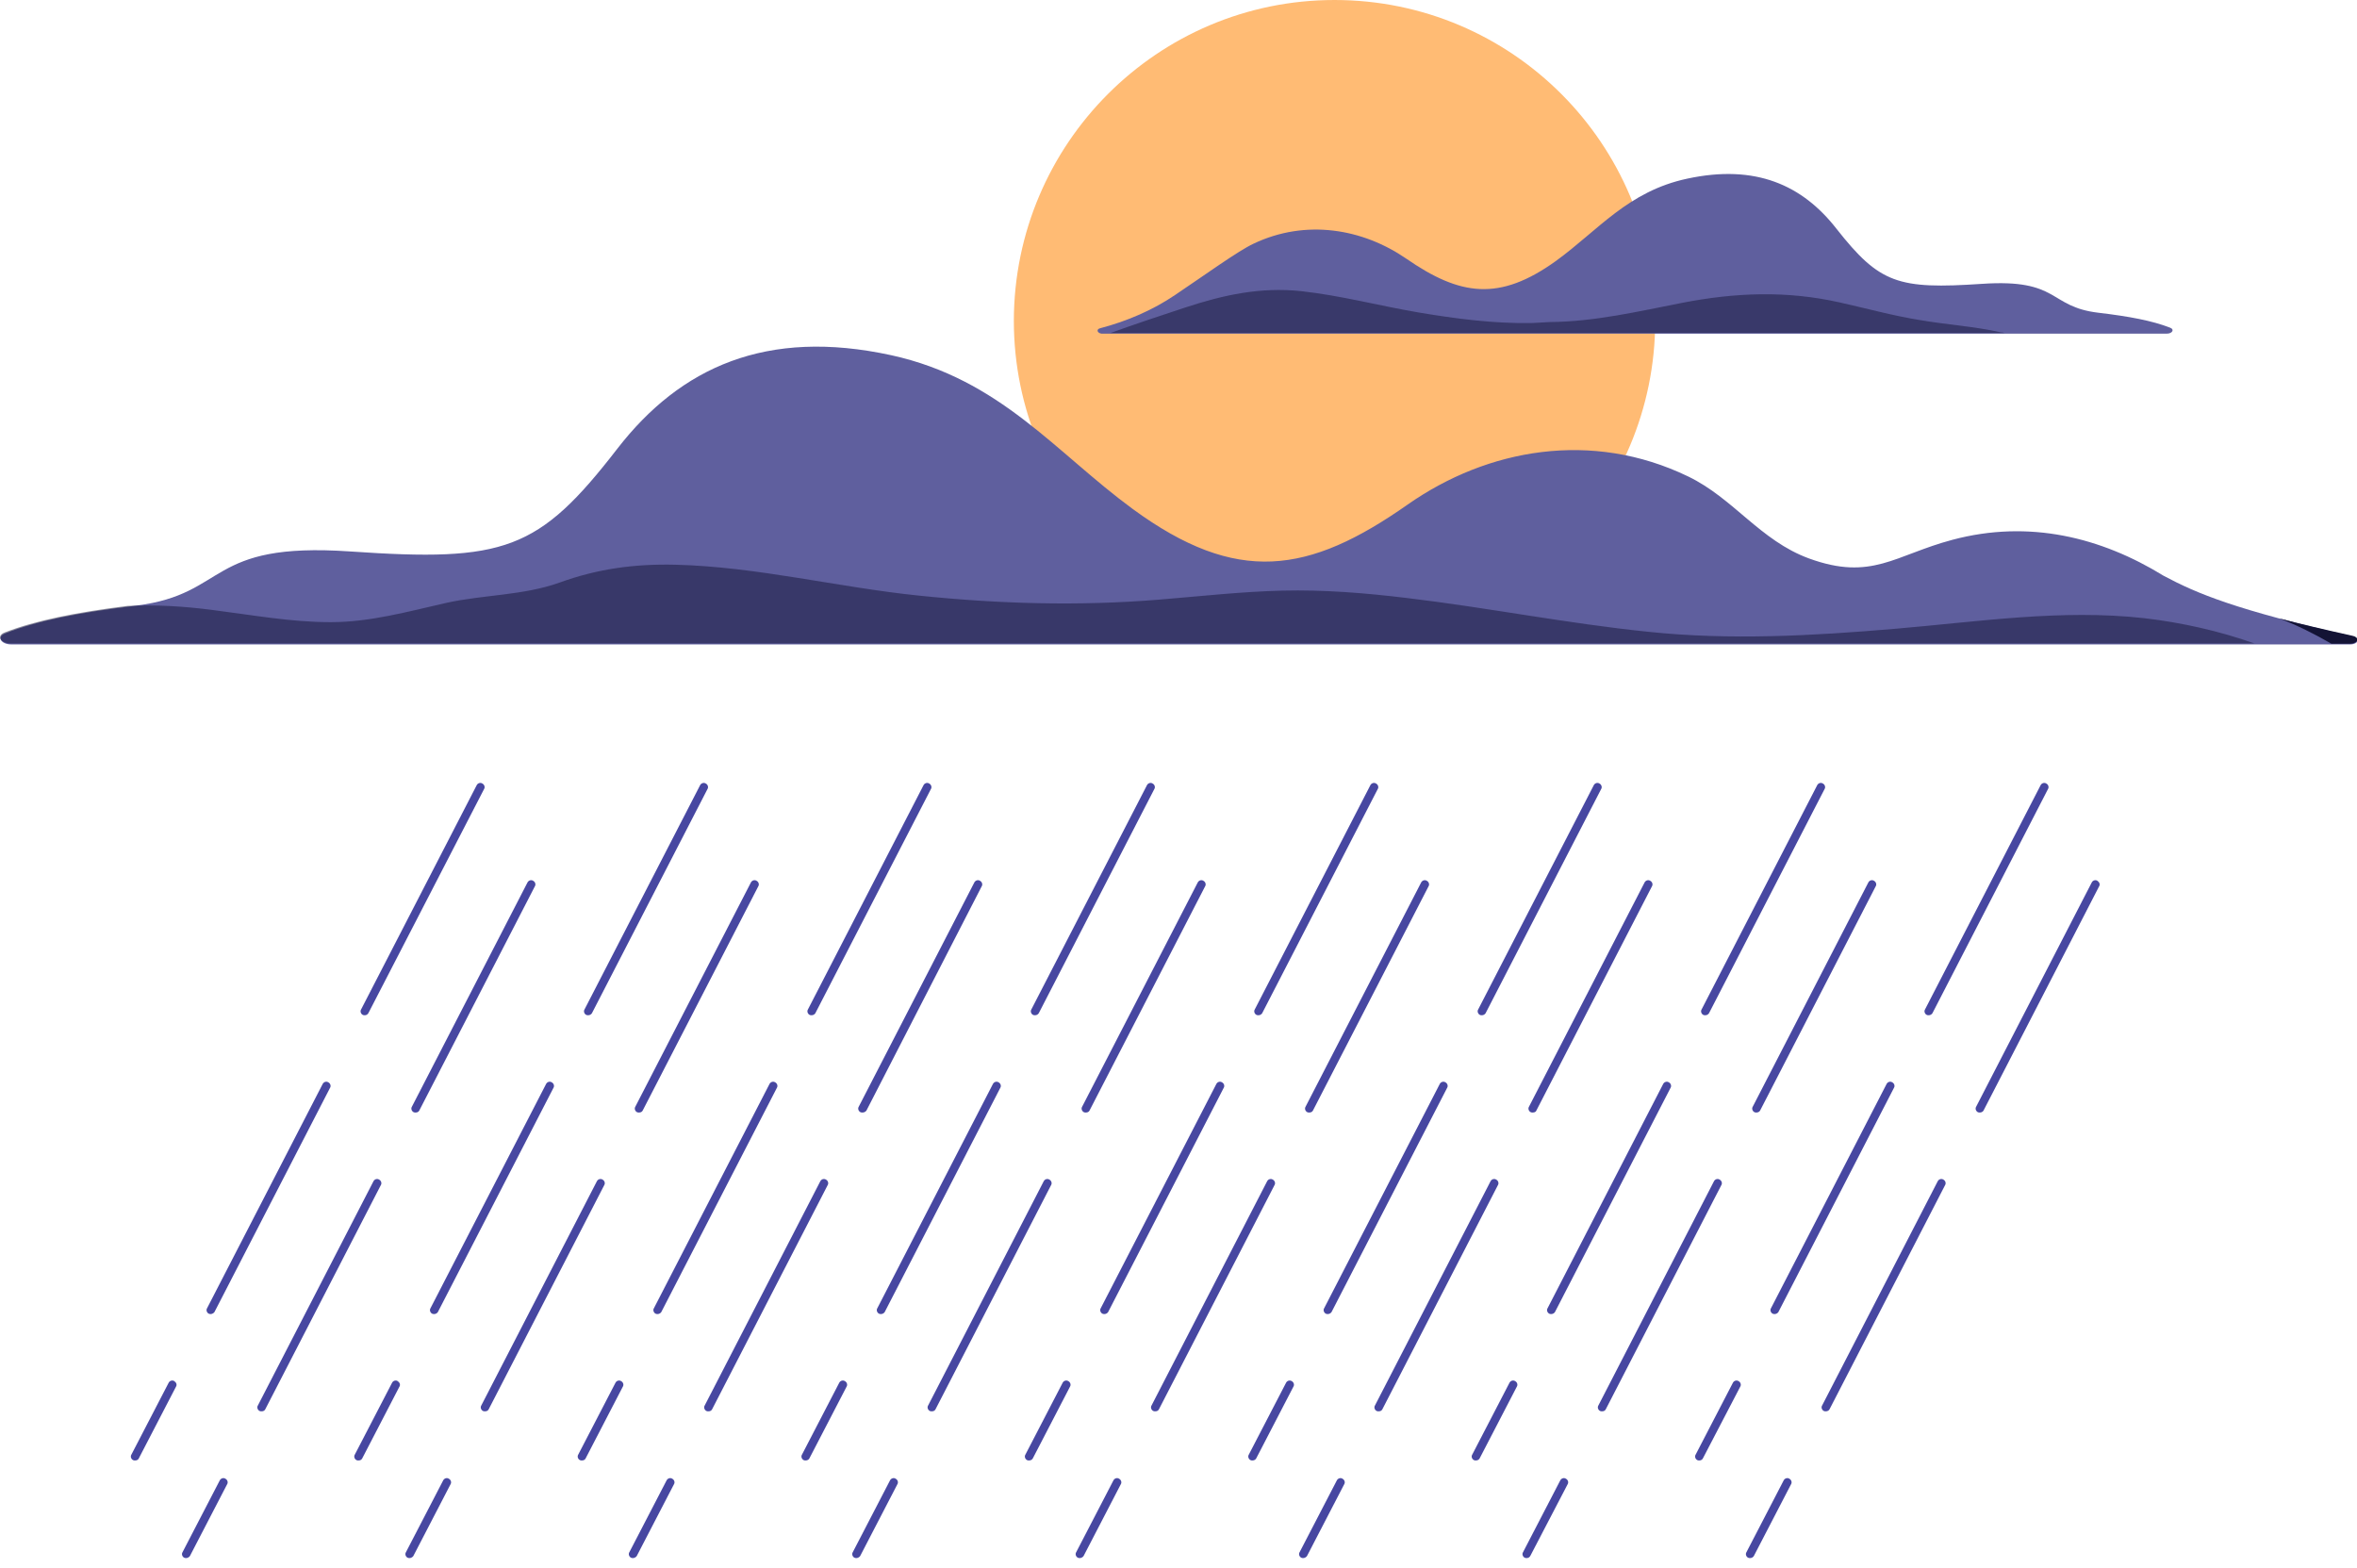 <svg id="Layer_1" xmlns="http://www.w3.org/2000/svg" viewBox="0 0 710 472.3">
    <style>
        .st0{fill:#ffbb74}.st1{fill:#5f5f9e}.st2,.st3{fill:#131335}.st3,.st4{opacity:.5}.st5{fill:#4747a1}
    </style>
    <title>
        3_2-oddchange
    </title>
    <path class="st0" d="M498.6 96.6c0 53.4-43.2 96.6-96.6 96.6s-96.6-43.3-96.6-96.6C305.5 43.3 348.7 0 402 0c53.4 0 96.6 43.3 96.6 96.6"/>
    <path class="st1" d="M651.7 173.4c-18.7-11.5-40.4-17-63.6-10.8-17.3 4.6-24.3 12.5-43.2 5.6-14.7-5.4-22.7-18.1-36.4-24.7-29-14-60.4-8.4-84.5 8.5-29.8 20.9-51.4 24.3-82.8 1.3-23.3-17.1-39.9-39.1-72.7-46.3-37.6-8.2-63.5 3.6-82.5 28.1-23.8 30.8-34 34.2-80.5 31-43.4-3-36.6 12.8-64.4 16.3-17.2 2.1-29.8 4.5-39.6 8.4-2.6 1-1.2 3.3 1.9 3.3h704.5c2.5 0 3.2-1.9.8-2.4-35.2-8-46.9-12.9-57-18.3z"/>
    <path class="st2" d="M702.3 193.9h5.5c2.5 0 3.2-1.9.8-2.4-8.6-1.9-15.8-3.6-21.9-5.2 5.4 2.1 10.6 4.7 15.6 7.6z"/>
    <path class="st3" d="M645.9 186.2c-25-2.8-50.2 1.1-75.1 3.2-24.7 2.1-49.6 3.5-74.3.9-24.4-2.5-48.5-7.3-72.9-10.2-12.4-1.5-24.9-2.5-37.3-2.2-12.4.3-24.7 1.7-37 2.7-24.2 2-48.4 1.3-72.5-1.2-24.4-2.5-48.8-8.7-73.3-9.3-12.2-.3-23.5 1.2-35 5.4-11 3.9-22.8 3.6-34.1 6.1-11.5 2.6-22.9 5.8-34.8 5.8-12 0-23.9-2.2-35.8-3.7-8.5-1.1-17-1.6-25.4-1.2-15.8 2-27.7 4.4-37 8-2.6 1-1.2 3.3 1.9 3.3h675.8c-10.8-3.8-22-6.3-33.2-7.6z"/>
    <path class="st1" d="M331.3 98.9c8.4-2.2 16.1-5.6 22.6-10 8.8-5.9 19-13.3 23.7-15.5 15.8-7.5 32.9-4.5 46 4.5 16.2 11.2 28 13 45.1.7 12.7-9.2 21.7-21 39.6-24.8 20.5-4.4 34.6 1.9 44.9 15.1 13 16.5 18.5 18.3 43.8 16.6 23.6-1.6 19.9 6.9 35.1 8.7 9.3 1.1 16.2 2.4 21.6 4.5 1.4.5.7 1.8-1 1.8H331.8c-1.3-.2-1.6-1.3-.5-1.6z"/>
    <g class="st4">
        <path class="st2" d="M602.7 100.1c-8-1.8-16.3-2.3-24.4-3.7-8.1-1.3-16-3.5-24.1-5.3-16-3.6-31.4-3-47.4.1-13.3 2.6-26.5 5.7-39.9 5.8-1.8.1-3.6.2-5.5.3-11.5.2-22.9-1.3-34.2-3.2-11.7-2-23.4-5.1-35.2-6.4-12.3-1.3-23.3 1.1-34.9 4.9-7.6 2.5-15.1 5-22.6 7.7h269.3c-.3-.1-.7-.2-1.1-.2z"/>
    </g>
    <path class="st5" d="M40.7 439.9c-.2 0-.4 0-.6-.1-.6-.3-.9-1.1-.5-1.7l11.2-21.6c.3-.6 1.1-.9 1.7-.5s.9 1.1.5 1.7l-11.2 21.6c-.2.4-.6.6-1.1.6zm22.8-44.1c-.2 0-.4 0-.6-.1-.6-.3-.9-1.1-.5-1.7l34.8-67.5c.3-.6 1.1-.9 1.7-.5.6.3.9 1.1.5 1.7l-34.8 67.5c-.2.3-.7.6-1.1.6zm46.4-90c-.2 0-.4 0-.6-.1-.6-.3-.9-1.1-.5-1.7l34.8-67.5c.3-.6 1.1-.9 1.7-.5.6.3.9 1.1.5 1.7L111 305.1c-.2.4-.6.7-1.1.7zM56.1 469.3c-.2 0-.4 0-.6-.1-.6-.3-.9-1.1-.5-1.7l11.2-21.6c.3-.6 1.1-.9 1.7-.5.6.3.9 1.1.5 1.7l-11.2 21.6c-.2.3-.7.6-1.1.6zm22.7-44.2c-.2 0-.4 0-.6-.1-.6-.3-.9-1.1-.5-1.7l34.8-67.5c.3-.6 1.1-.9 1.7-.5.6.3.9 1.1.5 1.7l-34.8 67.5c-.2.4-.6.6-1.1.6zm46.4-90c-.2 0-.4 0-.6-.1-.6-.3-.9-1.1-.5-1.7l34.8-67.5c.3-.6 1.1-.9 1.7-.5.6.3.9 1.1.5 1.7l-34.8 67.5c-.2.4-.6.6-1.1.6zM108 439.9c-.2 0-.4 0-.6-.1-.6-.3-.9-1.1-.5-1.7l11.2-21.6c.3-.6 1.1-.9 1.7-.5s.9 1.1.5 1.7l-11.2 21.6c-.2.4-.6.6-1.1.6zm22.8-44.1c-.2 0-.4 0-.6-.1-.6-.3-.9-1.1-.5-1.7l34.8-67.5c.3-.6 1.1-.9 1.7-.5.6.3.9 1.1.5 1.7l-34.8 67.5c-.2.3-.6.6-1.1.6zm46.4-90c-.2 0-.4 0-.6-.1-.6-.3-.9-1.1-.5-1.7l34.8-67.5c.3-.6 1.1-.9 1.7-.5.6.3.9 1.1.5 1.7l-34.8 67.5c-.2.3-.6.6-1.1.6zM123.4 469.3c-.2 0-.4 0-.6-.1-.6-.3-.9-1.1-.5-1.7l11.2-21.6c.3-.6 1.1-.9 1.7-.5.6.3.9 1.1.5 1.7l-11.2 21.6c-.2.3-.7.6-1.1.6zm22.7-44.2c-.2 0-.4 0-.6-.1-.6-.3-.9-1.1-.5-1.7l34.8-67.5c.3-.6 1.1-.9 1.7-.5.6.3.9 1.1.5 1.7l-34.8 67.5c-.2.4-.6.6-1.1.6zm46.4-90c-.2 0-.4 0-.6-.1-.6-.3-.9-1.1-.5-1.7l34.8-67.5c.3-.6 1.1-.9 1.7-.5.6.3.9 1.1.5 1.7l-34.8 67.5c-.2.4-.6.6-1.1.6zM175.3 439.9c-.2 0-.4 0-.6-.1-.6-.3-.9-1.1-.5-1.7l11.2-21.6c.3-.6 1.1-.9 1.7-.5.6.3.9 1.1.5 1.7l-11.2 21.6c-.2.4-.6.6-1.1.6zm22.8-44.1c-.2 0-.4 0-.6-.1-.6-.3-.9-1.1-.5-1.7l34.8-67.5c.3-.6 1.1-.9 1.7-.5.6.3.9 1.1.5 1.7l-34.8 67.5c-.2.3-.6.6-1.1.6zm46.4-90c-.2 0-.4 0-.6-.1-.6-.3-.9-1.1-.5-1.7l34.8-67.5c.3-.6 1.1-.9 1.7-.5.6.3.9 1.1.5 1.7l-34.8 67.5c-.2.3-.6.6-1.1.6zM190.7 469.3c-.2 0-.4 0-.6-.1-.6-.3-.9-1.1-.5-1.7l11.2-21.6c.3-.6 1.1-.9 1.7-.5.6.3.9 1.1.5 1.7l-11.2 21.6c-.2.3-.7.6-1.1.6zm22.7-44.2c-.2 0-.4 0-.6-.1-.6-.3-.9-1.1-.5-1.7l34.8-67.5c.3-.6 1.1-.9 1.7-.5.6.3.9 1.1.5 1.7l-34.8 67.5c-.2.4-.6.6-1.1.6zm46.4-90c-.2 0-.4 0-.6-.1-.6-.3-.9-1.1-.5-1.7l34.8-67.5c.3-.6 1.1-.9 1.7-.5.6.3.9 1.1.5 1.7L261 334.5c-.3.4-.7.6-1.2.6zM242.7 439.9c-.2 0-.4 0-.6-.1-.6-.3-.9-1.1-.5-1.7l11.2-21.6c.3-.6 1.1-.9 1.7-.5.6.3.9 1.1.5 1.7l-11.2 21.6c-.2.4-.7.6-1.1.6zm22.7-44.1c-.2 0-.4 0-.6-.1-.6-.3-.9-1.1-.5-1.7l34.8-67.5c.3-.6 1.1-.9 1.7-.5.6.3.9 1.1.5 1.7l-34.8 67.5c-.2.3-.6.6-1.1.6zm46.4-90c-.2 0-.4 0-.6-.1-.6-.3-.9-1.1-.5-1.7l34.8-67.5c.3-.6 1.1-.9 1.7-.5.6.3.9 1.1.5 1.7l-34.8 67.5c-.2.3-.6.6-1.1.6zM258 469.3c-.2 0-.4 0-.6-.1-.6-.3-.9-1.1-.5-1.7l11.2-21.6c.3-.6 1.1-.9 1.7-.5.6.3.9 1.1.5 1.7l-11.2 21.6c-.2.3-.7.6-1.1.6zm22.7-44.2c-.2 0-.4 0-.6-.1-.6-.3-.9-1.1-.5-1.7l34.8-67.5c.3-.6 1.1-.9 1.7-.5.6.3.9 1.1.5 1.7l-34.8 67.5c-.2.4-.6.6-1.1.6zm46.4-90c-.2 0-.4 0-.6-.1-.6-.3-.9-1.1-.5-1.7l34.8-67.5c.3-.6 1.1-.9 1.7-.5.6.3.9 1.1.5 1.7l-34.8 67.5c-.2.4-.6.6-1.1.6zM310 439.9c-.2 0-.4 0-.6-.1-.6-.3-.9-1.1-.5-1.7l11.2-21.6c.3-.6 1.1-.9 1.7-.5.6.3.9 1.1.5 1.7l-11.2 21.6c-.2.4-.7.6-1.1.6zm22.7-44.1c-.2 0-.4 0-.6-.1-.6-.3-.9-1.1-.5-1.7l34.8-67.5c.3-.6 1.1-.9 1.7-.5.6.3.9 1.1.5 1.7l-34.8 67.5c-.2.3-.6.6-1.1.6zm46.4-90c-.2 0-.4 0-.6-.1-.6-.3-.9-1.1-.5-1.7l34.8-67.5c.3-.6 1.1-.9 1.7-.5.6.3.9 1.1.5 1.7l-34.8 67.5c-.2.3-.6.6-1.1.6zM325.3 469.3c-.2 0-.4 0-.6-.1-.6-.3-.9-1.1-.5-1.7l11.2-21.6c.3-.6 1.1-.9 1.7-.5.6.3.9 1.1.5 1.7l-11.2 21.6c-.2.3-.7.6-1.1.6zm22.7-44.2c-.2 0-.4 0-.6-.1-.6-.3-.9-1.1-.5-1.7l34.8-67.5c.3-.6 1.1-.9 1.7-.5.6.3.9 1.1.5 1.7l-34.8 67.5c-.2.4-.6.6-1.1.6zm46.4-90c-.2 0-.4 0-.6-.1-.6-.3-.9-1.1-.5-1.7l34.8-67.5c.3-.6 1.1-.9 1.7-.5.6.3.9 1.1.5 1.7l-34.8 67.5c-.2.4-.6.6-1.1.6zM377.3 439.9c-.2 0-.4 0-.6-.1-.6-.3-.9-1.1-.5-1.7l11.2-21.6c.3-.6 1.1-.9 1.7-.5.6.3.9 1.1.5 1.7l-11.2 21.6c-.2.4-.7.6-1.1.6zm22.7-44.1c-.2 0-.4 0-.6-.1-.6-.3-.9-1.1-.5-1.7l34.8-67.5c.3-.6 1.1-.9 1.7-.5.6.3.9 1.1.5 1.7l-34.8 67.5c-.2.3-.6.6-1.1.6zm46.4-90c-.2 0-.4 0-.6-.1-.6-.3-.9-1.1-.5-1.7l34.8-67.5c.3-.6 1.1-.9 1.7-.5.6.3.9 1.1.5 1.7l-34.8 67.5c-.2.3-.6.6-1.1.6zM392.6 469.3c-.2 0-.4 0-.6-.1-.6-.3-.9-1.1-.5-1.7l11.2-21.6c.3-.6 1.1-.9 1.7-.5.6.3.9 1.1.5 1.7l-11.2 21.6c-.2.3-.7.6-1.1.6zm22.7-44.2c-.2 0-.4 0-.6-.1-.6-.3-.9-1.1-.5-1.7l34.8-67.5c.3-.6 1.1-.9 1.7-.5.6.3.9 1.1.5 1.7l-34.8 67.5c-.2.4-.6.6-1.1.6zm46.4-90c-.2 0-.4 0-.6-.1-.6-.3-.9-1.1-.5-1.7l34.8-67.5c.3-.6 1.1-.9 1.7-.5.6.3.9 1.1.5 1.7l-34.8 67.5c-.1.4-.6.6-1.1.6zM444.6 439.9c-.2 0-.4 0-.6-.1-.6-.3-.9-1.1-.5-1.7l11.2-21.6c.3-.6 1.1-.9 1.7-.5.6.3.9 1.1.5 1.7l-11.2 21.6c-.2.4-.7.6-1.1.6zm22.7-44.1c-.2 0-.4 0-.6-.1-.6-.3-.9-1.1-.5-1.7l34.8-67.5c.3-.6 1.1-.9 1.7-.5.6.3.9 1.1.5 1.7l-34.8 67.5c-.2.3-.6.6-1.1.6zm46.4-90c-.2 0-.4 0-.6-.1-.6-.3-.9-1.1-.5-1.7l34.8-67.5c.3-.6 1.1-.9 1.7-.5.6.3.9 1.1.5 1.7l-34.8 67.5c-.2.3-.6.6-1.1.6zM459.9 469.3c-.2 0-.4 0-.6-.1-.6-.3-.9-1.1-.5-1.7l11.2-21.6c.3-.6 1.1-.9 1.7-.5.6.3.9 1.1.5 1.7L461 468.6c-.2.4-.6.7-1.1.7zm22.7-44.2c-.2 0-.4 0-.6-.1-.6-.3-.9-1.1-.5-1.7l34.8-67.5c.3-.6 1.1-.9 1.7-.5.6.3.9 1.1.5 1.7l-34.8 67.5c-.2.4-.6.6-1.1.6zm46.5-90c-.2 0-.4 0-.6-.1-.6-.3-.9-1.1-.5-1.7l34.8-67.5c.3-.6 1.1-.9 1.7-.5.6.3.9 1.1.5 1.7l-34.8 67.5c-.2.4-.7.6-1.1.6zM511.9 439.9c-.2 0-.4 0-.6-.1-.6-.3-.9-1.1-.5-1.7l11.2-21.6c.3-.6 1.1-.9 1.7-.5.6.3.9 1.1.5 1.7L513 439.2c-.2.5-.7.7-1.1.7zm22.7-44.1c-.2 0-.4 0-.6-.1-.6-.3-.9-1.1-.5-1.7l34.8-67.5c.3-.6 1.1-.9 1.7-.5.6.3.9 1.1.5 1.7l-34.8 67.5c-.2.3-.6.6-1.1.6zm46.4-90c-.2 0-.4 0-.6-.1-.6-.3-.9-1.1-.5-1.7l34.8-67.5c.3-.6 1.1-.9 1.7-.5.6.3.9 1.1.5 1.7l-34.8 67.5c-.2.3-.6.6-1.1.6z"/>
    <g>
        <path class="st5" d="M527.2 469.3c-.2 0-.4 0-.6-.1-.6-.3-.9-1.1-.5-1.7l11.2-21.6c.3-.6 1.1-.9 1.7-.5.6.3.9 1.1.5 1.7l-11.2 21.6c-.2.3-.6.6-1.1.6zm22.8-44.2c-.2 0-.4 0-.6-.1-.6-.3-.9-1.1-.5-1.7l34.8-67.5c.3-.6 1.1-.9 1.7-.5.6.3.9 1.1.5 1.7l-34.8 67.5c-.2.4-.7.6-1.1.6zm46.4-90c-.2 0-.4 0-.6-.1-.6-.3-.9-1.1-.5-1.7l34.8-67.5c.3-.6 1.1-.9 1.7-.5s.9 1.1.5 1.7l-34.8 67.5c-.2.4-.7.6-1.1.6z"/>
    </g>
</svg>
